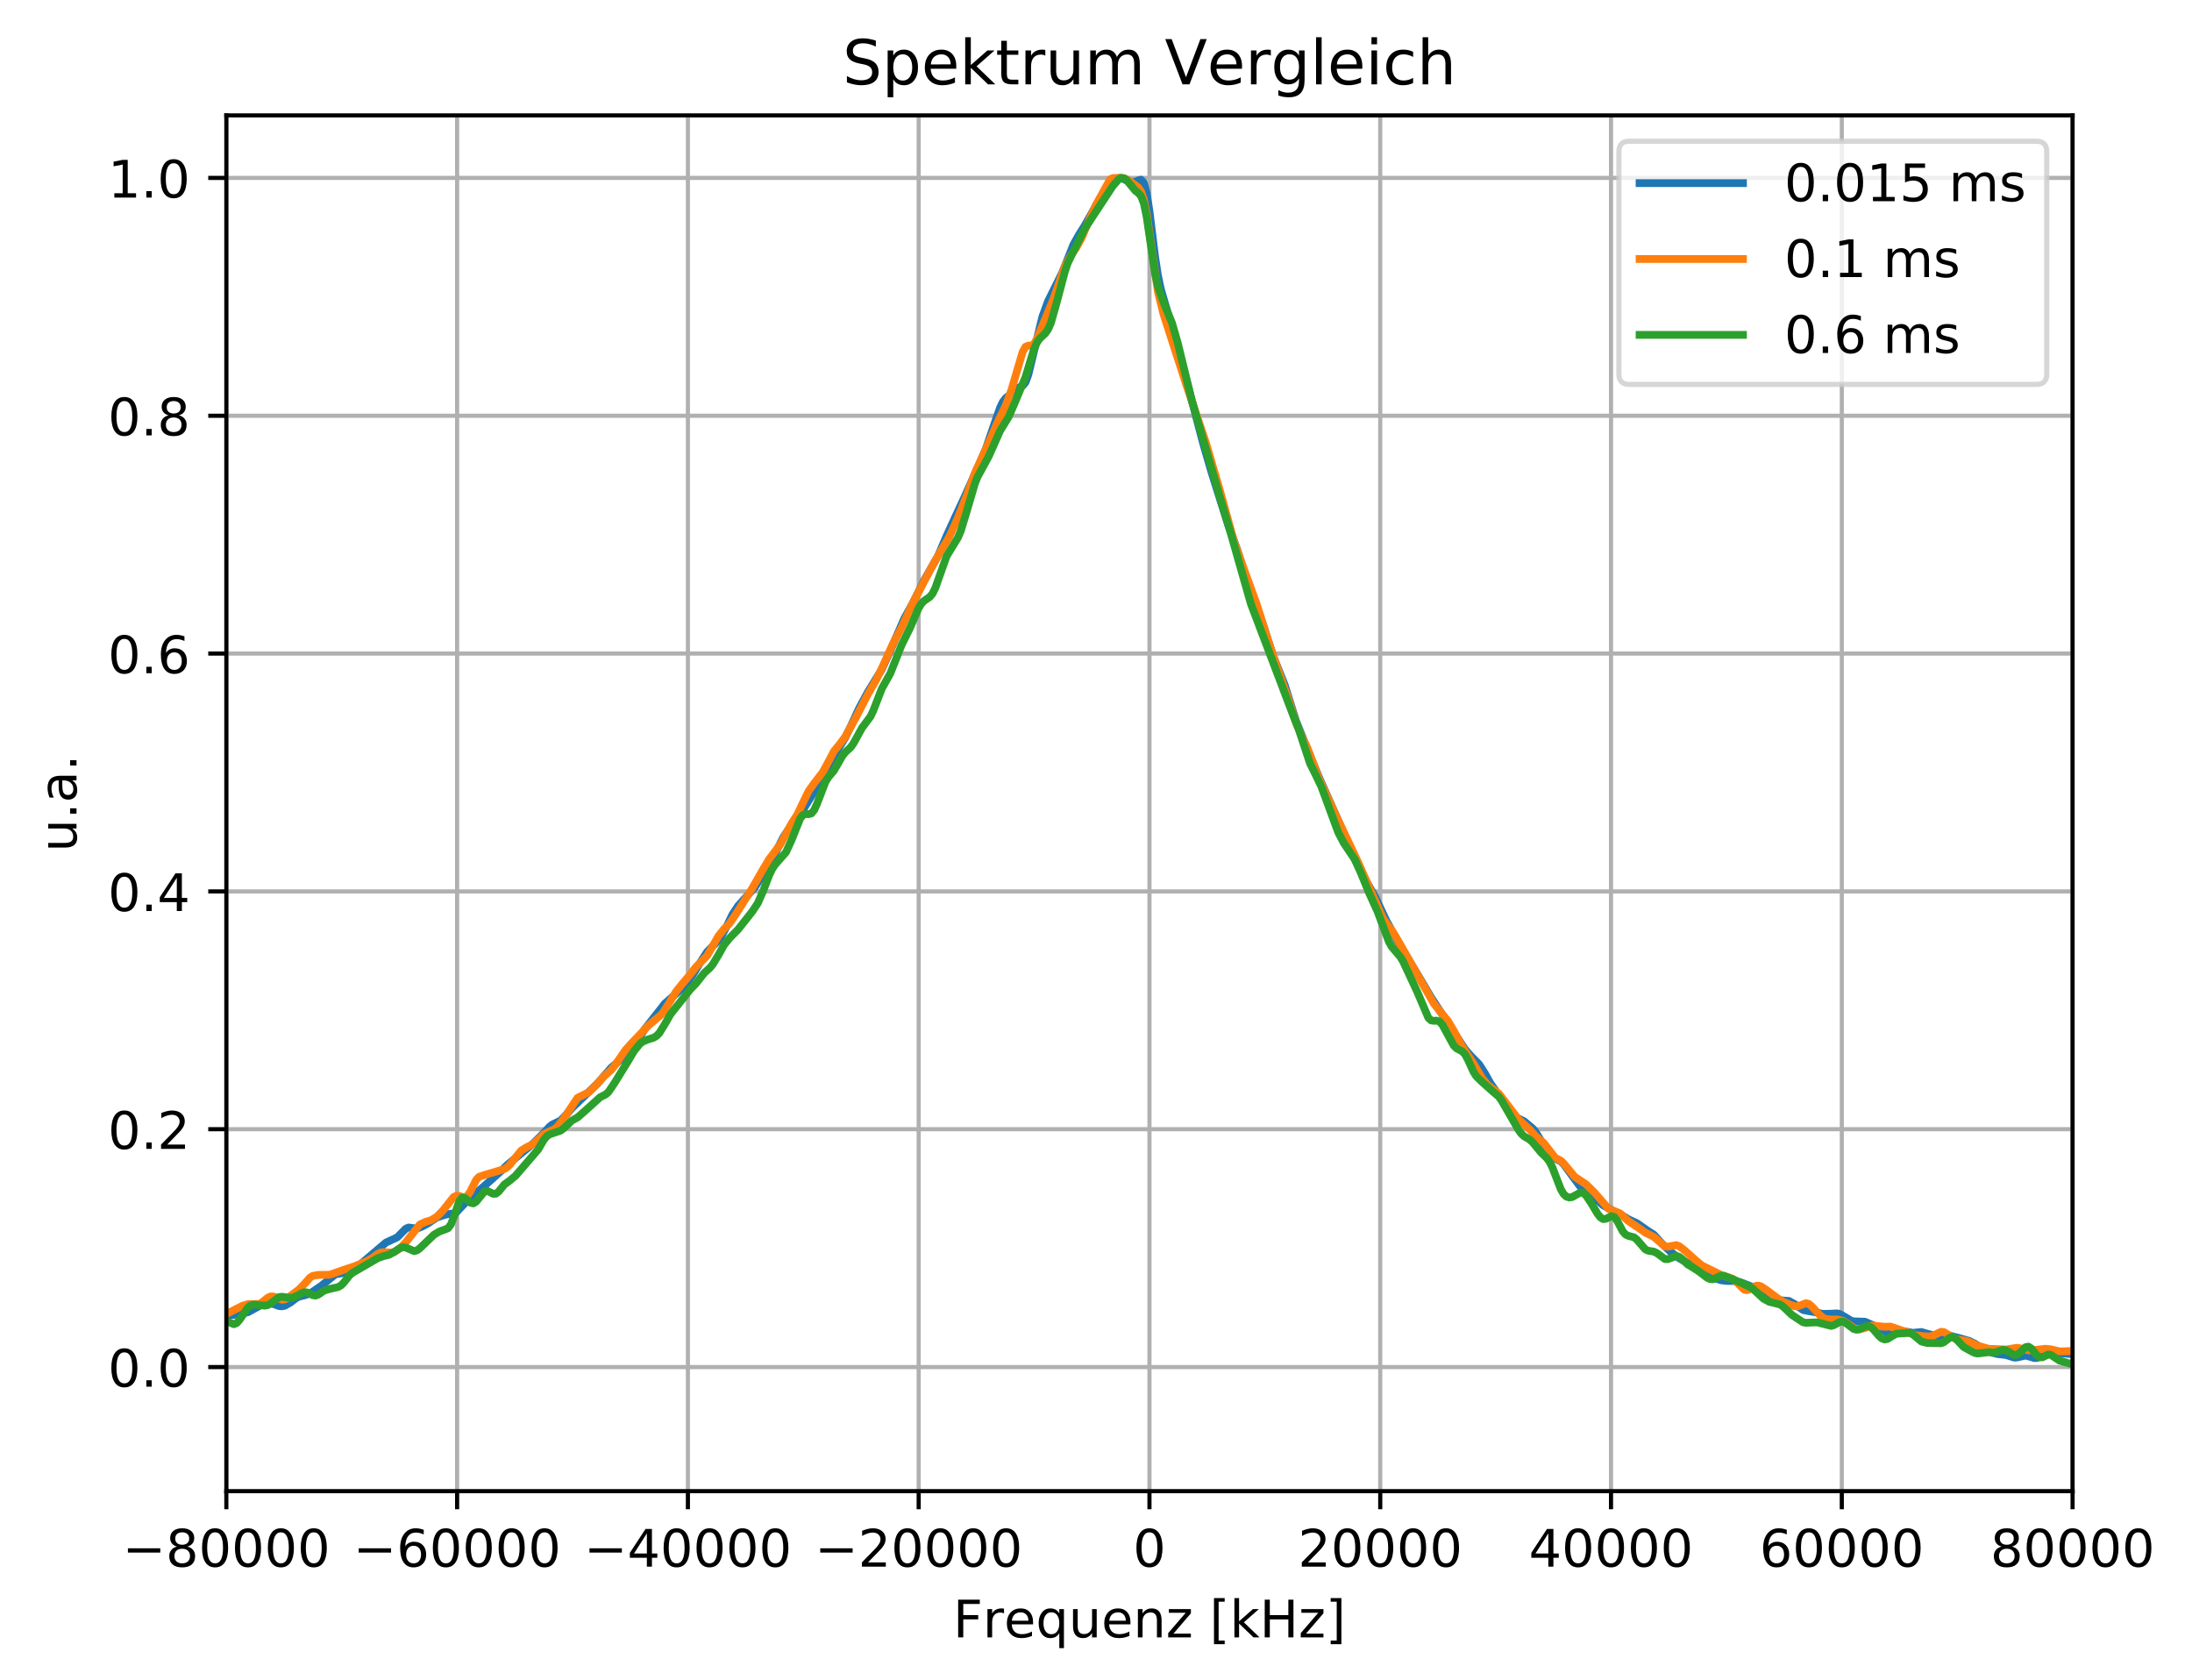 <?xml version="1.0" encoding="utf-8" standalone="no"?>
<!DOCTYPE svg PUBLIC "-//W3C//DTD SVG 1.1//EN"
  "http://www.w3.org/Graphics/SVG/1.1/DTD/svg11.dtd">
<!-- Created with matplotlib (http://matplotlib.org/) -->
<svg height="325pt" version="1.1" viewBox="0 0 424 325" width="424pt" xmlns="http://www.w3.org/2000/svg" xmlns:xlink="http://www.w3.org/1999/xlink">
 <defs>
  <style type="text/css">
*{stroke-linecap:butt;stroke-linejoin:round;}
  </style>
 </defs>
 <g id="figure_1">
  <g id="patch_1">
   <path d="M 0 325.986 
L 424.007 325.986 
L 424.007 0 
L 0 0 
z
" style="fill:#ffffff;"/>
  </g>
  <g id="axes_1">
   <g id="patch_2">
    <path d="M 43.781 288.43 
L 400.901 288.43 
L 400.901 22.318 
L 43.781 22.318 
z
" style="fill:#ffffff;"/>
   </g>
   <g id="matplotlib.axis_1">
    <g id="xtick_1">
     <g id="line2d_1">
      <path clip-path="url(#pae5a382c32)" d="M 43.781 288.43 
L 43.781 22.318 
" style="fill:none;stroke:#b0b0b0;stroke-linecap:square;stroke-width:0.8;"/>
     </g>
     <g id="line2d_2">
      <defs>
       <path d="M 0 0 
L 0 3.5 
" id="ma740459043" style="stroke:#000000;stroke-width:0.8;"/>
      </defs>
      <g>
       <use style="stroke:#000000;stroke-width:0.8;" x="43.781" xlink:href="#ma740459043" y="288.43"/>
      </g>
     </g>
     <g id="text_1">
      <!-- −80000 -->
      <defs>
       <path d="M 10.594 35.5 
L 73.188 35.5 
L 73.188 27.203 
L 10.594 27.203 
z
" id="DejaVuSans-2212"/>
       <path d="M 31.781 34.625 
Q 24.75 34.625 20.719 30.859 
Q 16.703 27.094 16.703 20.516 
Q 16.703 13.922 20.719 10.156 
Q 24.75 6.391 31.781 6.391 
Q 38.812 6.391 42.859 10.172 
Q 46.922 13.969 46.922 20.516 
Q 46.922 27.094 42.891 30.859 
Q 38.875 34.625 31.781 34.625 
M 21.922 38.812 
Q 15.578 40.375 12.031 44.719 
Q 8.5 49.078 8.5 55.328 
Q 8.5 64.062 14.719 69.141 
Q 20.953 74.219 31.781 74.219 
Q 42.672 74.219 48.875 69.141 
Q 55.078 64.062 55.078 55.328 
Q 55.078 49.078 51.531 44.719 
Q 48 40.375 41.703 38.812 
Q 48.828 37.156 52.797 32.312 
Q 56.781 27.484 56.781 20.516 
Q 56.781 9.906 50.312 4.234 
Q 43.844 -1.422 31.781 -1.422 
Q 19.734 -1.422 13.25 4.234 
Q 6.781 9.906 6.781 20.516 
Q 6.781 27.484 10.781 32.312 
Q 14.797 37.156 21.922 38.812 
M 18.312 54.391 
Q 18.312 48.734 21.844 45.562 
Q 25.391 42.391 31.781 42.391 
Q 38.141 42.391 41.719 45.562 
Q 45.312 48.734 45.312 54.391 
Q 45.312 60.062 41.719 63.234 
Q 38.141 66.406 31.781 66.406 
Q 25.391 66.406 21.844 63.234 
Q 18.312 60.062 18.312 54.391 
" id="DejaVuSans-38"/>
       <path d="M 31.781 66.406 
Q 24.172 66.406 20.328 58.906 
Q 16.5 51.422 16.5 36.375 
Q 16.5 21.391 20.328 13.891 
Q 24.172 6.391 31.781 6.391 
Q 39.453 6.391 43.281 13.891 
Q 47.125 21.391 47.125 36.375 
Q 47.125 51.422 43.281 58.906 
Q 39.453 66.406 31.781 66.406 
M 31.781 74.219 
Q 44.047 74.219 50.516 64.516 
Q 56.984 54.828 56.984 36.375 
Q 56.984 17.969 50.516 8.266 
Q 44.047 -1.422 31.781 -1.422 
Q 19.531 -1.422 13.062 8.266 
Q 6.594 17.969 6.594 36.375 
Q 6.594 54.828 13.062 64.516 
Q 19.531 74.219 31.781 74.219 
" id="DejaVuSans-30"/>
      </defs>
      <g transform="translate(23.685 303.029)scale(0.1 -0.1)">
       <use xlink:href="#DejaVuSans-2212"/>
       <use x="83.789" xlink:href="#DejaVuSans-38"/>
       <use x="147.412" xlink:href="#DejaVuSans-30"/>
       <use x="211.035" xlink:href="#DejaVuSans-30"/>
       <use x="274.658" xlink:href="#DejaVuSans-30"/>
       <use x="338.281" xlink:href="#DejaVuSans-30"/>
      </g>
     </g>
    </g>
    <g id="xtick_2">
     <g id="line2d_3">
      <path clip-path="url(#pae5a382c32)" d="M 88.421 288.43 
L 88.421 22.318 
" style="fill:none;stroke:#b0b0b0;stroke-linecap:square;stroke-width:0.8;"/>
     </g>
     <g id="line2d_4">
      <g>
       <use style="stroke:#000000;stroke-width:0.8;" x="88.421" xlink:href="#ma740459043" y="288.43"/>
      </g>
     </g>
     <g id="text_2">
      <!-- −60000 -->
      <defs>
       <path d="M 33.016 40.375 
Q 26.375 40.375 22.484 35.828 
Q 18.609 31.297 18.609 23.391 
Q 18.609 15.531 22.484 10.953 
Q 26.375 6.391 33.016 6.391 
Q 39.656 6.391 43.531 10.953 
Q 47.406 15.531 47.406 23.391 
Q 47.406 31.297 43.531 35.828 
Q 39.656 40.375 33.016 40.375 
M 52.594 71.297 
L 52.594 62.312 
Q 48.875 64.062 45.094 64.984 
Q 41.312 65.922 37.594 65.922 
Q 27.828 65.922 22.672 59.328 
Q 17.531 52.734 16.797 39.406 
Q 19.672 43.656 24.016 45.922 
Q 28.375 48.188 33.594 48.188 
Q 44.578 48.188 50.953 41.516 
Q 57.328 34.859 57.328 23.391 
Q 57.328 12.156 50.688 5.359 
Q 44.047 -1.422 33.016 -1.422 
Q 20.359 -1.422 13.672 8.266 
Q 6.984 17.969 6.984 36.375 
Q 6.984 53.656 15.188 63.938 
Q 23.391 74.219 37.203 74.219 
Q 40.922 74.219 44.703 73.484 
Q 48.484 72.75 52.594 71.297 
" id="DejaVuSans-36"/>
      </defs>
      <g transform="translate(68.325 303.029)scale(0.1 -0.1)">
       <use xlink:href="#DejaVuSans-2212"/>
       <use x="83.789" xlink:href="#DejaVuSans-36"/>
       <use x="147.412" xlink:href="#DejaVuSans-30"/>
       <use x="211.035" xlink:href="#DejaVuSans-30"/>
       <use x="274.658" xlink:href="#DejaVuSans-30"/>
       <use x="338.281" xlink:href="#DejaVuSans-30"/>
      </g>
     </g>
    </g>
    <g id="xtick_3">
     <g id="line2d_5">
      <path clip-path="url(#pae5a382c32)" d="M 133.061 288.43 
L 133.061 22.318 
" style="fill:none;stroke:#b0b0b0;stroke-linecap:square;stroke-width:0.8;"/>
     </g>
     <g id="line2d_6">
      <g>
       <use style="stroke:#000000;stroke-width:0.8;" x="133.061" xlink:href="#ma740459043" y="288.43"/>
      </g>
     </g>
     <g id="text_3">
      <!-- −40000 -->
      <defs>
       <path d="M 37.797 64.312 
L 12.891 25.391 
L 37.797 25.391 
z
M 35.203 72.906 
L 47.609 72.906 
L 47.609 25.391 
L 58.016 25.391 
L 58.016 17.188 
L 47.609 17.188 
L 47.609 0 
L 37.797 0 
L 37.797 17.188 
L 4.891 17.188 
L 4.891 26.703 
z
" id="DejaVuSans-34"/>
      </defs>
      <g transform="translate(112.965 303.029)scale(0.1 -0.1)">
       <use xlink:href="#DejaVuSans-2212"/>
       <use x="83.789" xlink:href="#DejaVuSans-34"/>
       <use x="147.412" xlink:href="#DejaVuSans-30"/>
       <use x="211.035" xlink:href="#DejaVuSans-30"/>
       <use x="274.658" xlink:href="#DejaVuSans-30"/>
       <use x="338.281" xlink:href="#DejaVuSans-30"/>
      </g>
     </g>
    </g>
    <g id="xtick_4">
     <g id="line2d_7">
      <path clip-path="url(#pae5a382c32)" d="M 177.701 288.43 
L 177.701 22.318 
" style="fill:none;stroke:#b0b0b0;stroke-linecap:square;stroke-width:0.8;"/>
     </g>
     <g id="line2d_8">
      <g>
       <use style="stroke:#000000;stroke-width:0.8;" x="177.701" xlink:href="#ma740459043" y="288.43"/>
      </g>
     </g>
     <g id="text_4">
      <!-- −20000 -->
      <defs>
       <path d="M 19.188 8.297 
L 53.609 8.297 
L 53.609 0 
L 7.328 0 
L 7.328 8.297 
Q 12.938 14.109 22.625 23.891 
Q 32.328 33.688 34.812 36.531 
Q 39.547 41.844 41.422 45.531 
Q 43.312 49.219 43.312 52.781 
Q 43.312 58.594 39.234 62.25 
Q 35.156 65.922 28.609 65.922 
Q 23.969 65.922 18.812 64.312 
Q 13.672 62.703 7.812 59.422 
L 7.812 69.391 
Q 13.766 71.781 18.938 73 
Q 24.125 74.219 28.422 74.219 
Q 39.75 74.219 46.484 68.547 
Q 53.219 62.891 53.219 53.422 
Q 53.219 48.922 51.531 44.891 
Q 49.859 40.875 45.406 35.406 
Q 44.188 33.984 37.641 27.219 
Q 31.109 20.453 19.188 8.297 
" id="DejaVuSans-32"/>
      </defs>
      <g transform="translate(157.605 303.029)scale(0.1 -0.1)">
       <use xlink:href="#DejaVuSans-2212"/>
       <use x="83.789" xlink:href="#DejaVuSans-32"/>
       <use x="147.412" xlink:href="#DejaVuSans-30"/>
       <use x="211.035" xlink:href="#DejaVuSans-30"/>
       <use x="274.658" xlink:href="#DejaVuSans-30"/>
       <use x="338.281" xlink:href="#DejaVuSans-30"/>
      </g>
     </g>
    </g>
    <g id="xtick_5">
     <g id="line2d_9">
      <path clip-path="url(#pae5a382c32)" d="M 222.341 288.43 
L 222.341 22.318 
" style="fill:none;stroke:#b0b0b0;stroke-linecap:square;stroke-width:0.8;"/>
     </g>
     <g id="line2d_10">
      <g>
       <use style="stroke:#000000;stroke-width:0.8;" x="222.341" xlink:href="#ma740459043" y="288.43"/>
      </g>
     </g>
     <g id="text_5">
      <!-- 0 -->
      <g transform="translate(219.16 303.029)scale(0.1 -0.1)">
       <use xlink:href="#DejaVuSans-30"/>
      </g>
     </g>
    </g>
    <g id="xtick_6">
     <g id="line2d_11">
      <path clip-path="url(#pae5a382c32)" d="M 266.981 288.43 
L 266.981 22.318 
" style="fill:none;stroke:#b0b0b0;stroke-linecap:square;stroke-width:0.8;"/>
     </g>
     <g id="line2d_12">
      <g>
       <use style="stroke:#000000;stroke-width:0.8;" x="266.981" xlink:href="#ma740459043" y="288.43"/>
      </g>
     </g>
     <g id="text_6">
      <!-- 20000 -->
      <g transform="translate(251.075 303.029)scale(0.1 -0.1)">
       <use xlink:href="#DejaVuSans-32"/>
       <use x="63.623" xlink:href="#DejaVuSans-30"/>
       <use x="127.246" xlink:href="#DejaVuSans-30"/>
       <use x="190.869" xlink:href="#DejaVuSans-30"/>
       <use x="254.492" xlink:href="#DejaVuSans-30"/>
      </g>
     </g>
    </g>
    <g id="xtick_7">
     <g id="line2d_13">
      <path clip-path="url(#pae5a382c32)" d="M 311.621 288.43 
L 311.621 22.318 
" style="fill:none;stroke:#b0b0b0;stroke-linecap:square;stroke-width:0.8;"/>
     </g>
     <g id="line2d_14">
      <g>
       <use style="stroke:#000000;stroke-width:0.8;" x="311.621" xlink:href="#ma740459043" y="288.43"/>
      </g>
     </g>
     <g id="text_7">
      <!-- 40000 -->
      <g transform="translate(295.715 303.029)scale(0.1 -0.1)">
       <use xlink:href="#DejaVuSans-34"/>
       <use x="63.623" xlink:href="#DejaVuSans-30"/>
       <use x="127.246" xlink:href="#DejaVuSans-30"/>
       <use x="190.869" xlink:href="#DejaVuSans-30"/>
       <use x="254.492" xlink:href="#DejaVuSans-30"/>
      </g>
     </g>
    </g>
    <g id="xtick_8">
     <g id="line2d_15">
      <path clip-path="url(#pae5a382c32)" d="M 356.261 288.43 
L 356.261 22.318 
" style="fill:none;stroke:#b0b0b0;stroke-linecap:square;stroke-width:0.8;"/>
     </g>
     <g id="line2d_16">
      <g>
       <use style="stroke:#000000;stroke-width:0.8;" x="356.261" xlink:href="#ma740459043" y="288.43"/>
      </g>
     </g>
     <g id="text_8">
      <!-- 60000 -->
      <g transform="translate(340.355 303.029)scale(0.1 -0.1)">
       <use xlink:href="#DejaVuSans-36"/>
       <use x="63.623" xlink:href="#DejaVuSans-30"/>
       <use x="127.246" xlink:href="#DejaVuSans-30"/>
       <use x="190.869" xlink:href="#DejaVuSans-30"/>
       <use x="254.492" xlink:href="#DejaVuSans-30"/>
      </g>
     </g>
    </g>
    <g id="xtick_9">
     <g id="line2d_17">
      <path clip-path="url(#pae5a382c32)" d="M 400.901 288.43 
L 400.901 22.318 
" style="fill:none;stroke:#b0b0b0;stroke-linecap:square;stroke-width:0.8;"/>
     </g>
     <g id="line2d_18">
      <g>
       <use style="stroke:#000000;stroke-width:0.8;" x="400.901" xlink:href="#ma740459043" y="288.43"/>
      </g>
     </g>
     <g id="text_9">
      <!-- 80000 -->
      <g transform="translate(384.995 303.029)scale(0.1 -0.1)">
       <use xlink:href="#DejaVuSans-38"/>
       <use x="63.623" xlink:href="#DejaVuSans-30"/>
       <use x="127.246" xlink:href="#DejaVuSans-30"/>
       <use x="190.869" xlink:href="#DejaVuSans-30"/>
       <use x="254.492" xlink:href="#DejaVuSans-30"/>
      </g>
     </g>
    </g>
    <g id="text_10">
     <!-- Frequenz [kHz] -->
     <defs>
      <path d="M 9.812 72.906 
L 51.703 72.906 
L 51.703 64.594 
L 19.672 64.594 
L 19.672 43.109 
L 48.578 43.109 
L 48.578 34.812 
L 19.672 34.812 
L 19.672 0 
L 9.812 0 
z
" id="DejaVuSans-46"/>
      <path d="M 41.109 46.297 
Q 39.594 47.172 37.812 47.578 
Q 36.031 48 33.891 48 
Q 26.266 48 22.188 43.047 
Q 18.109 38.094 18.109 28.812 
L 18.109 0 
L 9.078 0 
L 9.078 54.688 
L 18.109 54.688 
L 18.109 46.188 
Q 20.953 51.172 25.484 53.578 
Q 30.031 56 36.531 56 
Q 37.453 56 38.578 55.875 
Q 39.703 55.766 41.062 55.516 
z
" id="DejaVuSans-72"/>
      <path d="M 56.203 29.594 
L 56.203 25.203 
L 14.891 25.203 
Q 15.484 15.922 20.484 11.062 
Q 25.484 6.203 34.422 6.203 
Q 39.594 6.203 44.453 7.469 
Q 49.312 8.734 54.109 11.281 
L 54.109 2.781 
Q 49.266 0.734 44.188 -0.344 
Q 39.109 -1.422 33.891 -1.422 
Q 20.797 -1.422 13.156 6.188 
Q 5.516 13.812 5.516 26.812 
Q 5.516 40.234 12.766 48.109 
Q 20.016 56 32.328 56 
Q 43.359 56 49.781 48.891 
Q 56.203 41.797 56.203 29.594 
M 47.219 32.234 
Q 47.125 39.594 43.094 43.984 
Q 39.062 48.391 32.422 48.391 
Q 24.906 48.391 20.391 44.141 
Q 15.875 39.891 15.188 32.172 
z
" id="DejaVuSans-65"/>
      <path d="M 14.797 27.297 
Q 14.797 17.391 18.875 11.75 
Q 22.953 6.109 30.078 6.109 
Q 37.203 6.109 41.297 11.75 
Q 45.406 17.391 45.406 27.297 
Q 45.406 37.203 41.297 42.844 
Q 37.203 48.484 30.078 48.484 
Q 22.953 48.484 18.875 42.844 
Q 14.797 37.203 14.797 27.297 
M 45.406 8.203 
Q 42.578 3.328 38.25 0.953 
Q 33.938 -1.422 27.875 -1.422 
Q 17.969 -1.422 11.734 6.484 
Q 5.516 14.406 5.516 27.297 
Q 5.516 40.188 11.734 48.094 
Q 17.969 56 27.875 56 
Q 33.938 56 38.25 53.625 
Q 42.578 51.266 45.406 46.391 
L 45.406 54.688 
L 54.391 54.688 
L 54.391 -20.797 
L 45.406 -20.797 
z
" id="DejaVuSans-71"/>
      <path d="M 8.5 21.578 
L 8.5 54.688 
L 17.484 54.688 
L 17.484 21.922 
Q 17.484 14.156 20.5 10.266 
Q 23.531 6.391 29.594 6.391 
Q 36.859 6.391 41.078 11.031 
Q 45.312 15.672 45.312 23.688 
L 45.312 54.688 
L 54.297 54.688 
L 54.297 0 
L 45.312 0 
L 45.312 8.406 
Q 42.047 3.422 37.719 1 
Q 33.406 -1.422 27.688 -1.422 
Q 18.266 -1.422 13.375 4.438 
Q 8.5 10.297 8.5 21.578 
M 31.109 56 
z
" id="DejaVuSans-75"/>
      <path d="M 54.891 33.016 
L 54.891 0 
L 45.906 0 
L 45.906 32.719 
Q 45.906 40.484 42.875 44.328 
Q 39.844 48.188 33.797 48.188 
Q 26.516 48.188 22.312 43.547 
Q 18.109 38.922 18.109 30.906 
L 18.109 0 
L 9.078 0 
L 9.078 54.688 
L 18.109 54.688 
L 18.109 46.188 
Q 21.344 51.125 25.703 53.562 
Q 30.078 56 35.797 56 
Q 45.219 56 50.047 50.172 
Q 54.891 44.344 54.891 33.016 
" id="DejaVuSans-6e"/>
      <path d="M 5.516 54.688 
L 48.188 54.688 
L 48.188 46.484 
L 14.406 7.172 
L 48.188 7.172 
L 48.188 0 
L 4.297 0 
L 4.297 8.203 
L 38.094 47.516 
L 5.516 47.516 
z
" id="DejaVuSans-7a"/>
      <path id="DejaVuSans-20"/>
      <path d="M 8.594 75.984 
L 29.297 75.984 
L 29.297 69 
L 17.578 69 
L 17.578 -6.203 
L 29.297 -6.203 
L 29.297 -13.188 
L 8.594 -13.188 
z
" id="DejaVuSans-5b"/>
      <path d="M 9.078 75.984 
L 18.109 75.984 
L 18.109 31.109 
L 44.922 54.688 
L 56.391 54.688 
L 27.391 29.109 
L 57.625 0 
L 45.906 0 
L 18.109 26.703 
L 18.109 0 
L 9.078 0 
z
" id="DejaVuSans-6b"/>
      <path d="M 9.812 72.906 
L 19.672 72.906 
L 19.672 43.016 
L 55.516 43.016 
L 55.516 72.906 
L 65.375 72.906 
L 65.375 0 
L 55.516 0 
L 55.516 34.719 
L 19.672 34.719 
L 19.672 0 
L 9.812 0 
z
" id="DejaVuSans-48"/>
      <path d="M 30.422 75.984 
L 30.422 -13.188 
L 9.719 -13.188 
L 9.719 -6.203 
L 21.391 -6.203 
L 21.391 69 
L 9.719 69 
L 9.719 75.984 
z
" id="DejaVuSans-5d"/>
     </defs>
     <g transform="translate(184.358 316.707)scale(0.1 -0.1)">
      <use xlink:href="#DejaVuSans-46"/>
      <use x="57.41" xlink:href="#DejaVuSans-72"/>
      <use x="98.492" xlink:href="#DejaVuSans-65"/>
      <use x="160.016" xlink:href="#DejaVuSans-71"/>
      <use x="223.492" xlink:href="#DejaVuSans-75"/>
      <use x="286.871" xlink:href="#DejaVuSans-65"/>
      <use x="348.395" xlink:href="#DejaVuSans-6e"/>
      <use x="411.773" xlink:href="#DejaVuSans-7a"/>
      <use x="464.264" xlink:href="#DejaVuSans-20"/>
      <use x="496.051" xlink:href="#DejaVuSans-5b"/>
      <use x="535.064" xlink:href="#DejaVuSans-6b"/>
      <use x="592.975" xlink:href="#DejaVuSans-48"/>
      <use x="668.17" xlink:href="#DejaVuSans-7a"/>
      <use x="720.66" xlink:href="#DejaVuSans-5d"/>
     </g>
    </g>
   </g>
   <g id="matplotlib.axis_2">
    <g id="ytick_1">
     <g id="line2d_19">
      <path clip-path="url(#pae5a382c32)" d="M 43.781 264.419 
L 400.901 264.419 
" style="fill:none;stroke:#b0b0b0;stroke-linecap:square;stroke-width:0.8;"/>
     </g>
     <g id="line2d_20">
      <defs>
       <path d="M 0 0 
L -3.5 0 
" id="m7761d76621" style="stroke:#000000;stroke-width:0.8;"/>
      </defs>
      <g>
       <use style="stroke:#000000;stroke-width:0.8;" x="43.781" xlink:href="#m7761d76621" y="264.419"/>
      </g>
     </g>
     <g id="text_11">
      <!-- 0.0 -->
      <defs>
       <path d="M 10.688 12.406 
L 21 12.406 
L 21 0 
L 10.688 0 
z
" id="DejaVuSans-2e"/>
      </defs>
      <g transform="translate(20.878 268.219)scale(0.1 -0.1)">
       <use xlink:href="#DejaVuSans-30"/>
       <use x="63.623" xlink:href="#DejaVuSans-2e"/>
       <use x="95.41" xlink:href="#DejaVuSans-30"/>
      </g>
     </g>
    </g>
    <g id="ytick_2">
     <g id="line2d_21">
      <path clip-path="url(#pae5a382c32)" d="M 43.781 218.418 
L 400.901 218.418 
" style="fill:none;stroke:#b0b0b0;stroke-linecap:square;stroke-width:0.8;"/>
     </g>
     <g id="line2d_22">
      <g>
       <use style="stroke:#000000;stroke-width:0.8;" x="43.781" xlink:href="#m7761d76621" y="218.418"/>
      </g>
     </g>
     <g id="text_12">
      <!-- 0.2 -->
      <g transform="translate(20.878 222.218)scale(0.1 -0.1)">
       <use xlink:href="#DejaVuSans-30"/>
       <use x="63.623" xlink:href="#DejaVuSans-2e"/>
       <use x="95.41" xlink:href="#DejaVuSans-32"/>
      </g>
     </g>
    </g>
    <g id="ytick_3">
     <g id="line2d_23">
      <path clip-path="url(#pae5a382c32)" d="M 43.781 172.417 
L 400.901 172.417 
" style="fill:none;stroke:#b0b0b0;stroke-linecap:square;stroke-width:0.8;"/>
     </g>
     <g id="line2d_24">
      <g>
       <use style="stroke:#000000;stroke-width:0.8;" x="43.781" xlink:href="#m7761d76621" y="172.417"/>
      </g>
     </g>
     <g id="text_13">
      <!-- 0.4 -->
      <g transform="translate(20.878 176.217)scale(0.1 -0.1)">
       <use xlink:href="#DejaVuSans-30"/>
       <use x="63.623" xlink:href="#DejaVuSans-2e"/>
       <use x="95.41" xlink:href="#DejaVuSans-34"/>
      </g>
     </g>
    </g>
    <g id="ytick_4">
     <g id="line2d_25">
      <path clip-path="url(#pae5a382c32)" d="M 43.781 126.416 
L 400.901 126.416 
" style="fill:none;stroke:#b0b0b0;stroke-linecap:square;stroke-width:0.8;"/>
     </g>
     <g id="line2d_26">
      <g>
       <use style="stroke:#000000;stroke-width:0.8;" x="43.781" xlink:href="#m7761d76621" y="126.416"/>
      </g>
     </g>
     <g id="text_14">
      <!-- 0.6 -->
      <g transform="translate(20.878 130.215)scale(0.1 -0.1)">
       <use xlink:href="#DejaVuSans-30"/>
       <use x="63.623" xlink:href="#DejaVuSans-2e"/>
       <use x="95.41" xlink:href="#DejaVuSans-36"/>
      </g>
     </g>
    </g>
    <g id="ytick_5">
     <g id="line2d_27">
      <path clip-path="url(#pae5a382c32)" d="M 43.781 80.415 
L 400.901 80.415 
" style="fill:none;stroke:#b0b0b0;stroke-linecap:square;stroke-width:0.8;"/>
     </g>
     <g id="line2d_28">
      <g>
       <use style="stroke:#000000;stroke-width:0.8;" x="43.781" xlink:href="#m7761d76621" y="80.415"/>
      </g>
     </g>
     <g id="text_15">
      <!-- 0.8 -->
      <g transform="translate(20.878 84.214)scale(0.1 -0.1)">
       <use xlink:href="#DejaVuSans-30"/>
       <use x="63.623" xlink:href="#DejaVuSans-2e"/>
       <use x="95.41" xlink:href="#DejaVuSans-38"/>
      </g>
     </g>
    </g>
    <g id="ytick_6">
     <g id="line2d_29">
      <path clip-path="url(#pae5a382c32)" d="M 43.781 34.414 
L 400.901 34.414 
" style="fill:none;stroke:#b0b0b0;stroke-linecap:square;stroke-width:0.8;"/>
     </g>
     <g id="line2d_30">
      <g>
       <use style="stroke:#000000;stroke-width:0.8;" x="43.781" xlink:href="#m7761d76621" y="34.414"/>
      </g>
     </g>
     <g id="text_16">
      <!-- 1.0 -->
      <defs>
       <path d="M 12.406 8.297 
L 28.516 8.297 
L 28.516 63.922 
L 10.984 60.406 
L 10.984 69.391 
L 28.422 72.906 
L 38.281 72.906 
L 38.281 8.297 
L 54.391 8.297 
L 54.391 0 
L 12.406 0 
z
" id="DejaVuSans-31"/>
      </defs>
      <g transform="translate(20.878 38.213)scale(0.1 -0.1)">
       <use xlink:href="#DejaVuSans-31"/>
       <use x="63.623" xlink:href="#DejaVuSans-2e"/>
       <use x="95.41" xlink:href="#DejaVuSans-30"/>
      </g>
     </g>
    </g>
    <g id="text_17">
     <!-- u.a. -->
     <defs>
      <path d="M 34.281 27.484 
Q 23.391 27.484 19.188 25 
Q 14.984 22.516 14.984 16.5 
Q 14.984 11.719 18.141 8.906 
Q 21.297 6.109 26.703 6.109 
Q 34.188 6.109 38.703 11.406 
Q 43.219 16.703 43.219 25.484 
L 43.219 27.484 
z
M 52.203 31.203 
L 52.203 0 
L 43.219 0 
L 43.219 8.297 
Q 40.141 3.328 35.547 0.953 
Q 30.953 -1.422 24.312 -1.422 
Q 15.922 -1.422 10.953 3.297 
Q 6 8.016 6 15.922 
Q 6 25.141 12.172 29.828 
Q 18.359 34.516 30.609 34.516 
L 43.219 34.516 
L 43.219 35.406 
Q 43.219 41.609 39.141 45 
Q 35.062 48.391 27.688 48.391 
Q 23 48.391 18.547 47.266 
Q 14.109 46.141 10.016 43.891 
L 10.016 52.203 
Q 14.938 54.109 19.578 55.047 
Q 24.219 56 28.609 56 
Q 40.484 56 46.344 49.844 
Q 52.203 43.703 52.203 31.203 
" id="DejaVuSans-61"/>
     </defs>
     <g transform="translate(14.798 164.785)rotate(-90)scale(0.1 -0.1)">
      <use xlink:href="#DejaVuSans-75"/>
      <use x="63.379" xlink:href="#DejaVuSans-2e"/>
      <use x="95.166" xlink:href="#DejaVuSans-61"/>
      <use x="156.445" xlink:href="#DejaVuSans-2e"/>
     </g>
    </g>
   </g>
   <g id="line2d_31">
    <path clip-path="url(#pae5a382c32)" d="M 43.607 254.412 
L 45.242 254.34 
L 47.966 253.816 
L 50.691 252.321 
L 51.781 252.036 
L 52.326 252.035 
L 53.415 252.42 
L 53.96 252.619 
L 54.505 252.681 
L 55.05 252.579 
L 56.14 251.97 
L 57.23 251.127 
L 57.775 250.821 
L 58.865 250.565 
L 59.955 250.205 
L 62.134 248.723 
L 64.859 246.494 
L 65.949 246.313 
L 67.039 246.119 
L 68.673 245.275 
L 69.763 244.501 
L 74.667 240.337 
L 76.847 239.325 
L 78.482 237.668 
L 79.027 237.427 
L 80.662 237.642 
L 81.751 237.2 
L 82.841 236.601 
L 84.476 235.494 
L 86.111 234.961 
L 87.201 234.766 
L 87.746 234.709 
L 88.29 234.468 
L 89.38 233.306 
L 90.47 232.18 
L 93.74 229.343 
L 97.009 226.427 
L 98.099 225.343 
L 103.003 221.303 
L 105.183 219.148 
L 106.273 217.952 
L 106.818 217.523 
L 108.453 216.734 
L 109.542 215.593 
L 110.632 214.328 
L 115.537 209.621 
L 118.261 206.494 
L 119.896 205.091 
L 123.165 201.518 
L 124.8 198.943 
L 127.525 195.494 
L 128.615 194.1 
L 132.429 190.753 
L 134.064 188.463 
L 135.699 185.774 
L 136.789 184.097 
L 137.878 182.99 
L 138.968 181.914 
L 139.513 181.159 
L 140.603 179.109 
L 141.693 176.858 
L 142.783 175.208 
L 146.052 171.574 
L 147.142 169.808 
L 148.232 167.921 
L 149.867 165.253 
L 151.501 161.966 
L 152.591 160.312 
L 154.771 157.544 
L 159.13 150.468 
L 160.765 147.153 
L 162.4 144.464 
L 163.49 142.697 
L 164.58 140.455 
L 166.214 136.925 
L 167.849 133.9 
L 170.574 129.459 
L 172.208 125.858 
L 174.933 119.6 
L 176.568 116.674 
L 178.748 112.265 
L 181.472 107.48 
L 183.107 103.648 
L 184.742 100.078 
L 186.376 96.57 
L 189.646 89.296 
L 190.736 86.698 
L 192.371 81.926 
L 193.46 78.815 
L 194.005 77.698 
L 194.55 77.004 
L 196.185 75.621 
L 196.73 75.127 
L 197.82 74.612 
L 198.365 73.957 
L 198.91 72.47 
L 201.634 61.247 
L 202.724 58.26 
L 204.359 54.97 
L 205.449 52.77 
L 206.539 50.074 
L 207.628 47.322 
L 208.718 45.373 
L 209.808 43.658 
L 212.533 38.812 
L 214.167 36.118 
L 215.257 34.882 
L 215.802 34.551 
L 216.347 34.414 
L 216.892 34.458 
L 217.982 34.926 
L 218.527 35.18 
L 219.072 35.291 
L 219.617 35.179 
L 220.162 34.899 
L 220.706 34.76 
L 221.251 35.359 
L 221.796 37.33 
L 222.341 40.84 
L 223.431 49.686 
L 223.976 53.242 
L 224.521 55.847 
L 225.611 59.593 
L 227.246 65 
L 230.515 77.364 
L 232.695 85.659 
L 234.33 91.289 
L 235.964 96.465 
L 237.599 101.626 
L 239.234 106.084 
L 241.414 112.843 
L 244.138 120.295 
L 246.318 127.042 
L 248.498 132.477 
L 250.677 139.423 
L 253.402 146.148 
L 255.037 150.128 
L 259.396 159.94 
L 262.121 166.321 
L 263.21 168.605 
L 265.935 173.337 
L 268.115 177.998 
L 270.294 181.981 
L 275.199 190.165 
L 276.833 192.943 
L 283.373 202.944 
L 284.462 204.194 
L 286.097 205.855 
L 287.187 207.552 
L 288.277 209.5 
L 291.546 214.211 
L 292.636 215.678 
L 293.181 216.079 
L 294.816 216.885 
L 296.451 218.257 
L 296.996 218.877 
L 298.085 220.659 
L 299.175 222.644 
L 299.72 223.384 
L 300.265 223.86 
L 301.9 224.628 
L 302.445 225.166 
L 305.714 229.592 
L 306.804 230.45 
L 307.894 231.175 
L 310.074 233.111 
L 311.708 234.039 
L 313.343 234.808 
L 314.978 235.833 
L 316.613 236.586 
L 318.792 238.103 
L 319.882 238.794 
L 321.517 240.597 
L 323.152 242.138 
L 324.787 243.366 
L 326.421 244.297 
L 327.511 244.634 
L 328.601 244.918 
L 329.691 245.53 
L 331.871 247.294 
L 332.96 247.645 
L 334.05 247.767 
L 335.685 247.78 
L 336.775 248.067 
L 340.589 249.527 
L 342.769 251.057 
L 343.859 251.466 
L 346.039 251.638 
L 347.128 252.243 
L 348.763 253.386 
L 349.853 253.605 
L 350.943 253.784 
L 352.578 254.139 
L 354.212 254.103 
L 355.302 254.038 
L 355.847 254.142 
L 356.937 254.762 
L 358.027 255.437 
L 358.572 255.581 
L 360.751 255.652 
L 364.021 257.084 
L 365.656 258.184 
L 366.201 258.236 
L 367.29 257.733 
L 367.835 257.519 
L 368.38 257.505 
L 370.015 257.805 
L 371.65 257.641 
L 372.74 257.957 
L 374.374 258.375 
L 375.464 258.479 
L 377.099 258.323 
L 379.279 258.897 
L 380.914 259.365 
L 382.003 259.897 
L 383.638 260.945 
L 385.273 261.639 
L 386.363 261.905 
L 387.998 262.089 
L 389.632 262.599 
L 390.177 262.569 
L 391.812 262.197 
L 392.902 262.499 
L 393.447 262.672 
L 393.992 262.677 
L 395.081 262.163 
L 395.626 261.903 
L 396.171 261.796 
L 398.351 261.756 
L 399.441 261.818 
L 400.531 261.915 
L 401.076 261.893 
L 401.076 261.893 
" style="fill:none;stroke:#1f77b4;stroke-linecap:square;stroke-width:1.5;"/>
   </g>
   <g id="line2d_32">
    <path clip-path="url(#pae5a382c32)" d="M 43.607 254.246 
L 46.876 252.581 
L 47.966 252.25 
L 50.146 252.219 
L 50.691 251.91 
L 51.781 251.027 
L 52.326 250.767 
L 52.871 250.766 
L 54.505 251.391 
L 55.05 251.348 
L 55.595 251.102 
L 57.775 249.469 
L 58.865 248.37 
L 59.955 247.134 
L 60.499 246.784 
L 61.589 246.594 
L 63.769 246.568 
L 64.859 246.189 
L 66.494 245.617 
L 68.673 244.893 
L 70.853 243.978 
L 71.943 243.368 
L 73.033 242.56 
L 73.578 242.288 
L 74.123 242.199 
L 75.757 242.286 
L 76.302 242.135 
L 77.392 241.449 
L 78.482 240.309 
L 81.206 236.847 
L 82.296 236.342 
L 83.386 236.018 
L 84.476 235.358 
L 85.566 234.278 
L 87.746 231.53 
L 88.29 231.276 
L 88.835 231.317 
L 89.38 231.51 
L 89.925 231.583 
L 90.47 231.245 
L 91.015 230.388 
L 92.105 228.222 
L 92.65 227.628 
L 93.74 227.263 
L 97.554 226.128 
L 98.099 225.777 
L 98.644 225.233 
L 100.824 222.543 
L 101.914 221.878 
L 103.003 221.355 
L 104.093 220.422 
L 105.183 219.386 
L 106.273 218.857 
L 107.363 218.336 
L 107.908 217.839 
L 108.998 216.427 
L 111.722 212.336 
L 112.812 211.804 
L 113.902 211.249 
L 114.992 210.204 
L 116.626 208.365 
L 118.261 206.915 
L 119.351 205.491 
L 120.986 203.105 
L 122.076 201.888 
L 123.71 200.174 
L 125.345 198.412 
L 128.07 196.111 
L 129.16 194.454 
L 130.794 191.772 
L 131.884 190.41 
L 133.519 188.477 
L 134.609 187.055 
L 136.789 184.837 
L 137.878 182.952 
L 138.968 181.062 
L 140.058 179.675 
L 141.148 178.577 
L 142.238 176.968 
L 143.873 174.397 
L 145.507 171.821 
L 147.687 168.003 
L 148.777 166.196 
L 150.956 163.28 
L 153.136 159.235 
L 154.226 157.562 
L 155.316 155.264 
L 156.406 153.016 
L 157.496 151.492 
L 159.13 149.392 
L 160.22 147.383 
L 161.31 145.308 
L 162.4 143.972 
L 163.49 142.517 
L 165.669 138.55 
L 167.849 134.33 
L 169.484 131.487 
L 170.574 129.279 
L 172.753 124.449 
L 174.388 121.398 
L 176.568 116.61 
L 180.382 109.373 
L 182.017 106.518 
L 183.652 103.781 
L 185.287 100.141 
L 186.921 96.015 
L 188.556 91.541 
L 191.281 85.541 
L 192.915 81.778 
L 194.55 78.409 
L 195.64 75.436 
L 196.73 71.699 
L 197.82 68.043 
L 198.365 67.078 
L 198.91 66.844 
L 199.455 66.863 
L 199.999 66.524 
L 200.544 65.603 
L 203.814 57.735 
L 205.994 51.456 
L 207.083 49.504 
L 208.173 47.941 
L 209.263 45.934 
L 210.898 42.047 
L 211.988 39.661 
L 214.712 34.711 
L 215.257 34.436 
L 216.892 34.418 
L 217.437 34.482 
L 217.982 34.7 
L 219.617 35.815 
L 220.162 36.253 
L 220.706 37.024 
L 221.251 38.581 
L 221.796 41.288 
L 223.976 56.415 
L 225.066 60.792 
L 229.425 74.283 
L 233.24 85.601 
L 235.964 94.885 
L 238.689 104.689 
L 240.324 109.311 
L 243.048 116.777 
L 245.228 123.666 
L 246.863 128.568 
L 249.042 134.7 
L 250.677 139.731 
L 251.767 142.392 
L 252.857 144.607 
L 253.947 147.434 
L 255.037 150.39 
L 258.306 157.543 
L 262.665 166.711 
L 266.48 175.302 
L 267.57 177.718 
L 268.66 179.24 
L 269.749 180.758 
L 277.378 194.156 
L 280.103 197.518 
L 281.193 199.374 
L 282.828 202.403 
L 285.007 205.707 
L 286.642 208.467 
L 287.732 209.839 
L 289.912 211.515 
L 293.726 216.514 
L 295.906 218.472 
L 296.996 219.718 
L 298.63 221.111 
L 300.81 223.933 
L 301.9 224.509 
L 302.445 225.025 
L 304.624 227.646 
L 306.804 229.084 
L 308.439 230.705 
L 311.164 233.839 
L 313.343 234.684 
L 314.978 236.181 
L 317.158 237.642 
L 318.248 238.424 
L 319.882 239.232 
L 322.062 241.082 
L 322.607 241.137 
L 324.242 240.832 
L 324.787 241.032 
L 325.876 241.87 
L 328.056 243.822 
L 329.146 244.748 
L 332.96 246.629 
L 335.14 247.319 
L 335.685 247.749 
L 337.32 249.41 
L 337.865 249.55 
L 338.41 249.386 
L 339.499 248.768 
L 340.044 248.663 
L 340.589 248.79 
L 341.679 249.513 
L 343.859 251.134 
L 344.949 251.81 
L 346.583 252.477 
L 347.128 252.654 
L 347.673 252.691 
L 349.308 252.074 
L 349.853 252.201 
L 350.398 252.634 
L 352.033 254.403 
L 352.578 254.829 
L 353.123 255.105 
L 354.212 255.226 
L 355.302 255.219 
L 356.392 255.444 
L 357.482 256.08 
L 358.572 256.853 
L 359.117 257.071 
L 359.662 257.132 
L 360.751 256.859 
L 361.841 256.457 
L 362.386 256.406 
L 364.566 256.633 
L 365.656 256.583 
L 366.746 256.952 
L 367.835 257.339 
L 368.925 257.674 
L 370.56 258.288 
L 372.195 258.459 
L 373.285 258.515 
L 373.83 258.374 
L 375.464 257.604 
L 376.009 257.659 
L 377.099 258.299 
L 378.189 258.954 
L 379.279 259.19 
L 380.369 259.352 
L 381.458 259.786 
L 382.548 260.285 
L 384.728 260.902 
L 385.818 260.925 
L 386.908 260.979 
L 387.998 261.03 
L 390.177 260.689 
L 391.267 260.89 
L 392.357 261.194 
L 393.447 261.143 
L 395.626 260.882 
L 396.716 260.995 
L 398.351 261.387 
L 399.441 261.371 
L 401.076 261.295 
L 401.076 261.295 
" style="fill:none;stroke:#ff7f0e;stroke-linecap:square;stroke-width:1.5;"/>
   </g>
   <g id="line2d_33">
    <path clip-path="url(#pae5a382c32)" d="M 43.607 255.467 
L 45.242 256.136 
L 45.787 255.91 
L 46.331 255.298 
L 47.966 252.892 
L 48.511 252.492 
L 49.056 252.344 
L 50.146 252.444 
L 51.236 252.55 
L 51.781 252.446 
L 52.326 252.158 
L 53.96 250.906 
L 54.505 250.81 
L 56.14 251.062 
L 56.685 250.994 
L 57.775 250.48 
L 58.32 250.149 
L 58.865 249.948 
L 59.41 249.991 
L 60.499 250.519 
L 61.044 250.601 
L 61.589 250.395 
L 62.679 249.644 
L 63.769 249.311 
L 65.404 248.95 
L 65.949 248.638 
L 66.494 248.096 
L 67.583 246.717 
L 68.128 246.229 
L 73.033 243.38 
L 74.123 242.982 
L 75.212 242.723 
L 76.302 242.129 
L 77.392 241.395 
L 77.937 241.228 
L 78.482 241.304 
L 80.117 242.001 
L 80.662 241.85 
L 81.206 241.453 
L 83.931 238.832 
L 85.021 238.192 
L 86.656 237.586 
L 87.201 236.874 
L 87.746 235.523 
L 88.835 232.35 
L 89.38 231.65 
L 89.925 231.715 
L 91.015 232.643 
L 91.56 232.767 
L 92.105 232.428 
L 93.74 230.426 
L 94.285 230.359 
L 95.374 230.909 
L 95.919 230.897 
L 96.464 230.471 
L 97.554 229.125 
L 98.644 228.323 
L 99.734 227.408 
L 104.093 222.345 
L 105.183 220.476 
L 105.728 219.81 
L 106.273 219.431 
L 108.453 218.681 
L 108.998 218.278 
L 110.632 216.729 
L 111.722 216.135 
L 113.357 214.698 
L 114.992 213.22 
L 116.081 212.232 
L 117.171 211.682 
L 117.716 211.195 
L 118.806 209.573 
L 121.531 205.17 
L 122.621 203.321 
L 123.71 201.968 
L 124.255 201.518 
L 125.345 201.053 
L 126.435 200.72 
L 126.98 200.381 
L 127.525 199.834 
L 128.615 198.074 
L 129.705 196.16 
L 133.519 191.372 
L 134.609 190.244 
L 136.244 188.178 
L 137.333 187.193 
L 137.878 186.529 
L 138.968 184.72 
L 140.058 182.775 
L 141.148 181.424 
L 142.783 179.762 
L 145.507 176.324 
L 146.597 174.674 
L 147.687 172.158 
L 148.777 169.313 
L 149.322 168.16 
L 149.867 167.304 
L 152.046 164.821 
L 153.136 162.432 
L 154.771 158.338 
L 155.316 157.644 
L 155.861 157.446 
L 156.406 157.484 
L 156.951 157.337 
L 157.496 156.676 
L 158.04 155.464 
L 159.675 151.223 
L 160.22 150.343 
L 161.31 149.05 
L 162.4 147.163 
L 162.945 146.206 
L 163.49 145.518 
L 164.58 144.51 
L 165.124 143.728 
L 166.759 140.758 
L 168.394 138.578 
L 168.939 137.405 
L 170.574 133.193 
L 172.208 130.272 
L 174.388 124.781 
L 176.023 121.471 
L 177.658 117.671 
L 178.203 116.789 
L 178.748 116.217 
L 179.837 115.47 
L 180.382 114.816 
L 180.927 113.709 
L 183.107 107.565 
L 184.197 105.789 
L 185.287 104.006 
L 185.831 102.733 
L 186.921 99.16 
L 188.556 93.593 
L 189.101 92.2 
L 190.191 90.228 
L 191.281 88.205 
L 193.46 83.307 
L 195.095 80.652 
L 196.185 78.142 
L 198.365 72.932 
L 199.999 67.547 
L 200.544 66.303 
L 201.089 65.505 
L 202.179 64.486 
L 202.724 63.725 
L 203.269 62.48 
L 204.359 58.65 
L 205.994 52.465 
L 206.539 50.882 
L 207.628 48.625 
L 208.718 46.431 
L 209.808 44.243 
L 215.257 35.967 
L 216.347 34.72 
L 216.892 34.414 
L 217.437 34.475 
L 217.982 34.903 
L 219.617 36.893 
L 220.162 37.306 
L 220.706 37.92 
L 221.251 39.321 
L 221.796 41.928 
L 223.431 52.925 
L 223.976 55.382 
L 225.066 58.472 
L 226.701 62.474 
L 227.79 66.238 
L 230.515 77.405 
L 234.33 90.525 
L 235.964 96.119 
L 238.144 103.41 
L 241.958 116.798 
L 250.132 138.348 
L 251.222 141.073 
L 253.402 147.684 
L 254.492 149.859 
L 255.581 152.132 
L 258.851 160.999 
L 259.941 163.086 
L 262.121 166.338 
L 263.21 168.783 
L 264.845 172.77 
L 266.48 176.364 
L 268.66 182.165 
L 269.205 183.133 
L 270.294 184.415 
L 270.839 185.054 
L 271.384 185.929 
L 274.109 191.78 
L 276.289 196.88 
L 276.833 197.375 
L 277.378 197.453 
L 277.923 197.416 
L 278.468 197.618 
L 279.013 198.24 
L 281.193 202.229 
L 281.738 202.775 
L 282.828 203.352 
L 283.373 203.917 
L 283.917 204.902 
L 285.007 207.302 
L 285.552 208.164 
L 286.642 209.236 
L 288.822 211.185 
L 289.912 212.111 
L 290.456 212.874 
L 293.726 218.535 
L 294.271 219.296 
L 294.816 219.793 
L 295.906 220.43 
L 296.451 220.942 
L 298.085 222.923 
L 299.175 223.977 
L 299.72 224.707 
L 300.265 225.77 
L 301.9 230.01 
L 302.445 230.949 
L 302.99 231.452 
L 303.535 231.625 
L 304.08 231.556 
L 305.714 230.649 
L 306.259 230.743 
L 306.804 231.242 
L 307.894 232.892 
L 308.984 234.721 
L 309.529 235.44 
L 310.074 235.799 
L 310.619 235.747 
L 311.708 235.218 
L 312.253 235.399 
L 312.798 236.117 
L 313.888 238.161 
L 314.433 238.792 
L 314.978 239.047 
L 316.068 239.32 
L 316.613 239.761 
L 318.248 241.656 
L 318.792 241.914 
L 319.882 242.093 
L 320.427 242.337 
L 322.062 243.538 
L 322.607 243.559 
L 324.242 242.943 
L 324.787 243.085 
L 325.331 243.487 
L 326.421 244.55 
L 327.511 245.202 
L 328.601 245.909 
L 330.236 247.155 
L 330.781 247.406 
L 331.326 247.444 
L 332.96 246.73 
L 333.505 246.782 
L 336.775 248.111 
L 337.865 248.642 
L 338.955 249.196 
L 340.044 250.203 
L 341.134 251.214 
L 342.224 251.799 
L 343.314 252.066 
L 344.404 252.352 
L 344.949 252.762 
L 346.583 254.319 
L 348.763 255.764 
L 349.308 255.862 
L 351.488 255.777 
L 354.212 256.466 
L 354.757 256.304 
L 355.847 255.705 
L 356.392 255.622 
L 356.937 255.834 
L 358.572 257.069 
L 359.117 257.204 
L 359.662 257.108 
L 360.751 256.576 
L 361.296 256.473 
L 361.841 256.666 
L 362.386 257.153 
L 363.476 258.432 
L 364.021 258.895 
L 364.566 259.094 
L 365.111 258.982 
L 366.746 257.973 
L 369.47 257.813 
L 370.015 258.104 
L 371.65 259.474 
L 372.74 259.764 
L 375.464 259.818 
L 376.009 259.616 
L 377.099 258.762 
L 377.644 258.556 
L 378.189 258.798 
L 379.824 260.542 
L 381.458 261.439 
L 382.003 261.698 
L 382.548 261.808 
L 384.728 261.543 
L 385.818 261.639 
L 387.453 261.076 
L 387.998 261.166 
L 389.632 262.116 
L 390.177 262.031 
L 390.722 261.625 
L 391.812 260.574 
L 392.357 260.47 
L 392.902 260.82 
L 393.992 262.146 
L 394.537 262.542 
L 395.081 262.53 
L 396.171 262.001 
L 396.716 262.081 
L 398.351 263.172 
L 400.531 263.799 
L 401.076 263.673 
L 401.076 263.673 
" style="fill:none;stroke:#2ca02c;stroke-linecap:square;stroke-width:1.5;"/>
   </g>
   <g id="patch_3">
    <path d="M 43.781 288.43 
L 43.781 22.318 
" style="fill:none;stroke:#000000;stroke-linecap:square;stroke-linejoin:miter;stroke-width:0.8;"/>
   </g>
   <g id="patch_4">
    <path d="M 400.901 288.43 
L 400.901 22.318 
" style="fill:none;stroke:#000000;stroke-linecap:square;stroke-linejoin:miter;stroke-width:0.8;"/>
   </g>
   <g id="patch_5">
    <path d="M 43.781 288.43 
L 400.901 288.43 
" style="fill:none;stroke:#000000;stroke-linecap:square;stroke-linejoin:miter;stroke-width:0.8;"/>
   </g>
   <g id="patch_6">
    <path d="M 43.781 22.318 
L 400.901 22.318 
" style="fill:none;stroke:#000000;stroke-linecap:square;stroke-linejoin:miter;stroke-width:0.8;"/>
   </g>
   <g id="text_18">
    <!-- Spektrum Vergleich -->
    <defs>
     <path d="M 53.516 70.516 
L 53.516 60.891 
Q 47.906 63.578 42.922 64.891 
Q 37.938 66.219 33.297 66.219 
Q 25.25 66.219 20.875 63.094 
Q 16.5 59.969 16.5 54.203 
Q 16.5 49.359 19.406 46.891 
Q 22.312 44.438 30.422 42.922 
L 36.375 41.703 
Q 47.406 39.594 52.656 34.297 
Q 57.906 29 57.906 20.125 
Q 57.906 9.516 50.797 4.047 
Q 43.703 -1.422 29.984 -1.422 
Q 24.812 -1.422 18.969 -0.25 
Q 13.141 0.922 6.891 3.219 
L 6.891 13.375 
Q 12.891 10.016 18.656 8.297 
Q 24.422 6.594 29.984 6.594 
Q 38.422 6.594 43.016 9.906 
Q 47.609 13.234 47.609 19.391 
Q 47.609 24.75 44.312 27.781 
Q 41.016 30.812 33.5 32.328 
L 27.484 33.5 
Q 16.453 35.688 11.516 40.375 
Q 6.594 45.062 6.594 53.422 
Q 6.594 63.094 13.406 68.656 
Q 20.219 74.219 32.172 74.219 
Q 37.312 74.219 42.625 73.281 
Q 47.953 72.359 53.516 70.516 
" id="DejaVuSans-53"/>
     <path d="M 18.109 8.203 
L 18.109 -20.797 
L 9.078 -20.797 
L 9.078 54.688 
L 18.109 54.688 
L 18.109 46.391 
Q 20.953 51.266 25.266 53.625 
Q 29.594 56 35.594 56 
Q 45.562 56 51.781 48.094 
Q 58.016 40.188 58.016 27.297 
Q 58.016 14.406 51.781 6.484 
Q 45.562 -1.422 35.594 -1.422 
Q 29.594 -1.422 25.266 0.953 
Q 20.953 3.328 18.109 8.203 
M 48.688 27.297 
Q 48.688 37.203 44.609 42.844 
Q 40.531 48.484 33.406 48.484 
Q 26.266 48.484 22.188 42.844 
Q 18.109 37.203 18.109 27.297 
Q 18.109 17.391 22.188 11.75 
Q 26.266 6.109 33.406 6.109 
Q 40.531 6.109 44.609 11.75 
Q 48.688 17.391 48.688 27.297 
" id="DejaVuSans-70"/>
     <path d="M 18.312 70.219 
L 18.312 54.688 
L 36.812 54.688 
L 36.812 47.703 
L 18.312 47.703 
L 18.312 18.016 
Q 18.312 11.328 20.141 9.422 
Q 21.969 7.516 27.594 7.516 
L 36.812 7.516 
L 36.812 0 
L 27.594 0 
Q 17.188 0 13.234 3.875 
Q 9.281 7.766 9.281 18.016 
L 9.281 47.703 
L 2.688 47.703 
L 2.688 54.688 
L 9.281 54.688 
L 9.281 70.219 
z
" id="DejaVuSans-74"/>
     <path d="M 52 44.188 
Q 55.375 50.25 60.062 53.125 
Q 64.75 56 71.094 56 
Q 79.641 56 84.281 50.016 
Q 88.922 44.047 88.922 33.016 
L 88.922 0 
L 79.891 0 
L 79.891 32.719 
Q 79.891 40.578 77.094 44.375 
Q 74.312 48.188 68.609 48.188 
Q 61.625 48.188 57.562 43.547 
Q 53.516 38.922 53.516 30.906 
L 53.516 0 
L 44.484 0 
L 44.484 32.719 
Q 44.484 40.625 41.703 44.406 
Q 38.922 48.188 33.109 48.188 
Q 26.219 48.188 22.156 43.531 
Q 18.109 38.875 18.109 30.906 
L 18.109 0 
L 9.078 0 
L 9.078 54.688 
L 18.109 54.688 
L 18.109 46.188 
Q 21.188 51.219 25.484 53.609 
Q 29.781 56 35.688 56 
Q 41.656 56 45.828 52.969 
Q 50 49.953 52 44.188 
" id="DejaVuSans-6d"/>
     <path d="M 28.609 0 
L 0.781 72.906 
L 11.078 72.906 
L 34.188 11.531 
L 57.328 72.906 
L 67.578 72.906 
L 39.797 0 
z
" id="DejaVuSans-56"/>
     <path d="M 45.406 27.984 
Q 45.406 37.75 41.375 43.109 
Q 37.359 48.484 30.078 48.484 
Q 22.859 48.484 18.828 43.109 
Q 14.797 37.75 14.797 27.984 
Q 14.797 18.266 18.828 12.891 
Q 22.859 7.516 30.078 7.516 
Q 37.359 7.516 41.375 12.891 
Q 45.406 18.266 45.406 27.984 
M 54.391 6.781 
Q 54.391 -7.172 48.188 -13.984 
Q 42 -20.797 29.203 -20.797 
Q 24.469 -20.797 20.266 -20.094 
Q 16.062 -19.391 12.109 -17.922 
L 12.109 -9.188 
Q 16.062 -11.328 19.922 -12.344 
Q 23.781 -13.375 27.781 -13.375 
Q 36.625 -13.375 41.016 -8.766 
Q 45.406 -4.156 45.406 5.172 
L 45.406 9.625 
Q 42.625 4.781 38.281 2.391 
Q 33.938 0 27.875 0 
Q 17.828 0 11.672 7.656 
Q 5.516 15.328 5.516 27.984 
Q 5.516 40.672 11.672 48.328 
Q 17.828 56 27.875 56 
Q 33.938 56 38.281 53.609 
Q 42.625 51.219 45.406 46.391 
L 45.406 54.688 
L 54.391 54.688 
z
" id="DejaVuSans-67"/>
     <path d="M 9.422 75.984 
L 18.406 75.984 
L 18.406 0 
L 9.422 0 
z
" id="DejaVuSans-6c"/>
     <path d="M 9.422 54.688 
L 18.406 54.688 
L 18.406 0 
L 9.422 0 
z
M 9.422 75.984 
L 18.406 75.984 
L 18.406 64.594 
L 9.422 64.594 
z
" id="DejaVuSans-69"/>
     <path d="M 48.781 52.594 
L 48.781 44.188 
Q 44.969 46.297 41.141 47.344 
Q 37.312 48.391 33.406 48.391 
Q 24.656 48.391 19.812 42.844 
Q 14.984 37.312 14.984 27.297 
Q 14.984 17.281 19.812 11.734 
Q 24.656 6.203 33.406 6.203 
Q 37.312 6.203 41.141 7.25 
Q 44.969 8.297 48.781 10.406 
L 48.781 2.094 
Q 45.016 0.344 40.984 -0.531 
Q 36.969 -1.422 32.422 -1.422 
Q 20.062 -1.422 12.781 6.344 
Q 5.516 14.109 5.516 27.297 
Q 5.516 40.672 12.859 48.328 
Q 20.219 56 33.016 56 
Q 37.156 56 41.109 55.141 
Q 45.062 54.297 48.781 52.594 
" id="DejaVuSans-63"/>
     <path d="M 54.891 33.016 
L 54.891 0 
L 45.906 0 
L 45.906 32.719 
Q 45.906 40.484 42.875 44.328 
Q 39.844 48.188 33.797 48.188 
Q 26.516 48.188 22.312 43.547 
Q 18.109 38.922 18.109 30.906 
L 18.109 0 
L 9.078 0 
L 9.078 75.984 
L 18.109 75.984 
L 18.109 46.188 
Q 21.344 51.125 25.703 53.562 
Q 30.078 56 35.797 56 
Q 45.219 56 50.047 50.172 
Q 54.891 44.344 54.891 33.016 
" id="DejaVuSans-68"/>
    </defs>
    <g transform="translate(162.993 16.318)scale(0.12 -0.12)">
     <use xlink:href="#DejaVuSans-53"/>
     <use x="63.477" xlink:href="#DejaVuSans-70"/>
     <use x="126.953" xlink:href="#DejaVuSans-65"/>
     <use x="188.477" xlink:href="#DejaVuSans-6b"/>
     <use x="246.387" xlink:href="#DejaVuSans-74"/>
     <use x="285.596" xlink:href="#DejaVuSans-72"/>
     <use x="326.709" xlink:href="#DejaVuSans-75"/>
     <use x="390.088" xlink:href="#DejaVuSans-6d"/>
     <use x="487.5" xlink:href="#DejaVuSans-20"/>
     <use x="519.287" xlink:href="#DejaVuSans-56"/>
     <use x="587.586" xlink:href="#DejaVuSans-65"/>
     <use x="649.109" xlink:href="#DejaVuSans-72"/>
     <use x="690.207" xlink:href="#DejaVuSans-67"/>
     <use x="753.684" xlink:href="#DejaVuSans-6c"/>
     <use x="781.467" xlink:href="#DejaVuSans-65"/>
     <use x="842.99" xlink:href="#DejaVuSans-69"/>
     <use x="870.773" xlink:href="#DejaVuSans-63"/>
     <use x="925.754" xlink:href="#DejaVuSans-68"/>
    </g>
   </g>
   <g id="legend_1">
    <g id="patch_7">
     <path d="M 315.145 74.353 
L 393.901 74.353 
Q 395.901 74.353 395.901 72.353 
L 395.901 29.318 
Q 395.901 27.318 393.901 27.318 
L 315.145 27.318 
Q 313.145 27.318 313.145 29.318 
L 313.145 72.353 
Q 313.145 74.353 315.145 74.353 
z
" style="fill:#ffffff;opacity:0.8;stroke:#cccccc;stroke-linejoin:miter;"/>
    </g>
    <g id="line2d_34">
     <path d="M 317.145 35.417 
L 337.145 35.417 
" style="fill:none;stroke:#1f77b4;stroke-linecap:square;stroke-width:1.5;"/>
    </g>
    <g id="line2d_35"/>
    <g id="text_19">
     <!-- 0.015 ms -->
     <defs>
      <path d="M 10.797 72.906 
L 49.516 72.906 
L 49.516 64.594 
L 19.828 64.594 
L 19.828 46.734 
Q 21.969 47.469 24.109 47.828 
Q 26.266 48.188 28.422 48.188 
Q 40.625 48.188 47.75 41.5 
Q 54.891 34.812 54.891 23.391 
Q 54.891 11.625 47.562 5.094 
Q 40.234 -1.422 26.906 -1.422 
Q 22.312 -1.422 17.547 -0.641 
Q 12.797 0.141 7.719 1.703 
L 7.719 11.625 
Q 12.109 9.234 16.797 8.062 
Q 21.484 6.891 26.703 6.891 
Q 35.156 6.891 40.078 11.328 
Q 45.016 15.766 45.016 23.391 
Q 45.016 31 40.078 35.438 
Q 35.156 39.891 26.703 39.891 
Q 22.75 39.891 18.812 39.016 
Q 14.891 38.141 10.797 36.281 
z
" id="DejaVuSans-35"/>
      <path d="M 44.281 53.078 
L 44.281 44.578 
Q 40.484 46.531 36.375 47.5 
Q 32.281 48.484 27.875 48.484 
Q 21.188 48.484 17.844 46.438 
Q 14.5 44.391 14.5 40.281 
Q 14.5 37.156 16.891 35.375 
Q 19.281 33.594 26.516 31.984 
L 29.594 31.297 
Q 39.156 29.25 43.188 25.516 
Q 47.219 21.781 47.219 15.094 
Q 47.219 7.469 41.188 3.016 
Q 35.156 -1.422 24.609 -1.422 
Q 20.219 -1.422 15.453 -0.562 
Q 10.688 0.297 5.422 2 
L 5.422 11.281 
Q 10.406 8.688 15.234 7.391 
Q 20.062 6.109 24.812 6.109 
Q 31.156 6.109 34.562 8.281 
Q 37.984 10.453 37.984 14.406 
Q 37.984 18.062 35.516 20.016 
Q 33.062 21.969 24.703 23.781 
L 21.578 24.516 
Q 13.234 26.266 9.516 29.906 
Q 5.812 33.547 5.812 39.891 
Q 5.812 47.609 11.281 51.797 
Q 16.75 56 26.812 56 
Q 31.781 56 36.172 55.266 
Q 40.578 54.547 44.281 53.078 
" id="DejaVuSans-73"/>
     </defs>
     <g transform="translate(345.145 38.917)scale(0.1 -0.1)">
      <use xlink:href="#DejaVuSans-30"/>
      <use x="63.623" xlink:href="#DejaVuSans-2e"/>
      <use x="95.41" xlink:href="#DejaVuSans-30"/>
      <use x="159.033" xlink:href="#DejaVuSans-31"/>
      <use x="222.656" xlink:href="#DejaVuSans-35"/>
      <use x="286.279" xlink:href="#DejaVuSans-20"/>
      <use x="318.066" xlink:href="#DejaVuSans-6d"/>
      <use x="415.479" xlink:href="#DejaVuSans-73"/>
     </g>
    </g>
    <g id="line2d_36">
     <path d="M 317.145 50.095 
L 337.145 50.095 
" style="fill:none;stroke:#ff7f0e;stroke-linecap:square;stroke-width:1.5;"/>
    </g>
    <g id="line2d_37"/>
    <g id="text_20">
     <!-- 0.1 ms -->
     <g transform="translate(345.145 53.595)scale(0.1 -0.1)">
      <use xlink:href="#DejaVuSans-30"/>
      <use x="63.623" xlink:href="#DejaVuSans-2e"/>
      <use x="95.41" xlink:href="#DejaVuSans-31"/>
      <use x="159.033" xlink:href="#DejaVuSans-20"/>
      <use x="190.82" xlink:href="#DejaVuSans-6d"/>
      <use x="288.232" xlink:href="#DejaVuSans-73"/>
     </g>
    </g>
    <g id="line2d_38">
     <path d="M 317.145 64.773 
L 337.145 64.773 
" style="fill:none;stroke:#2ca02c;stroke-linecap:square;stroke-width:1.5;"/>
    </g>
    <g id="line2d_39"/>
    <g id="text_21">
     <!-- 0.6 ms -->
     <g transform="translate(345.145 68.273)scale(0.1 -0.1)">
      <use xlink:href="#DejaVuSans-30"/>
      <use x="63.623" xlink:href="#DejaVuSans-2e"/>
      <use x="95.41" xlink:href="#DejaVuSans-36"/>
      <use x="159.033" xlink:href="#DejaVuSans-20"/>
      <use x="190.82" xlink:href="#DejaVuSans-6d"/>
      <use x="288.232" xlink:href="#DejaVuSans-73"/>
     </g>
    </g>
   </g>
  </g>
 </g>
 <defs>
  <clipPath id="pae5a382c32">
   <rect height="266.112" width="357.12" x="43.781" y="22.318"/>
  </clipPath>
 </defs>
</svg>
